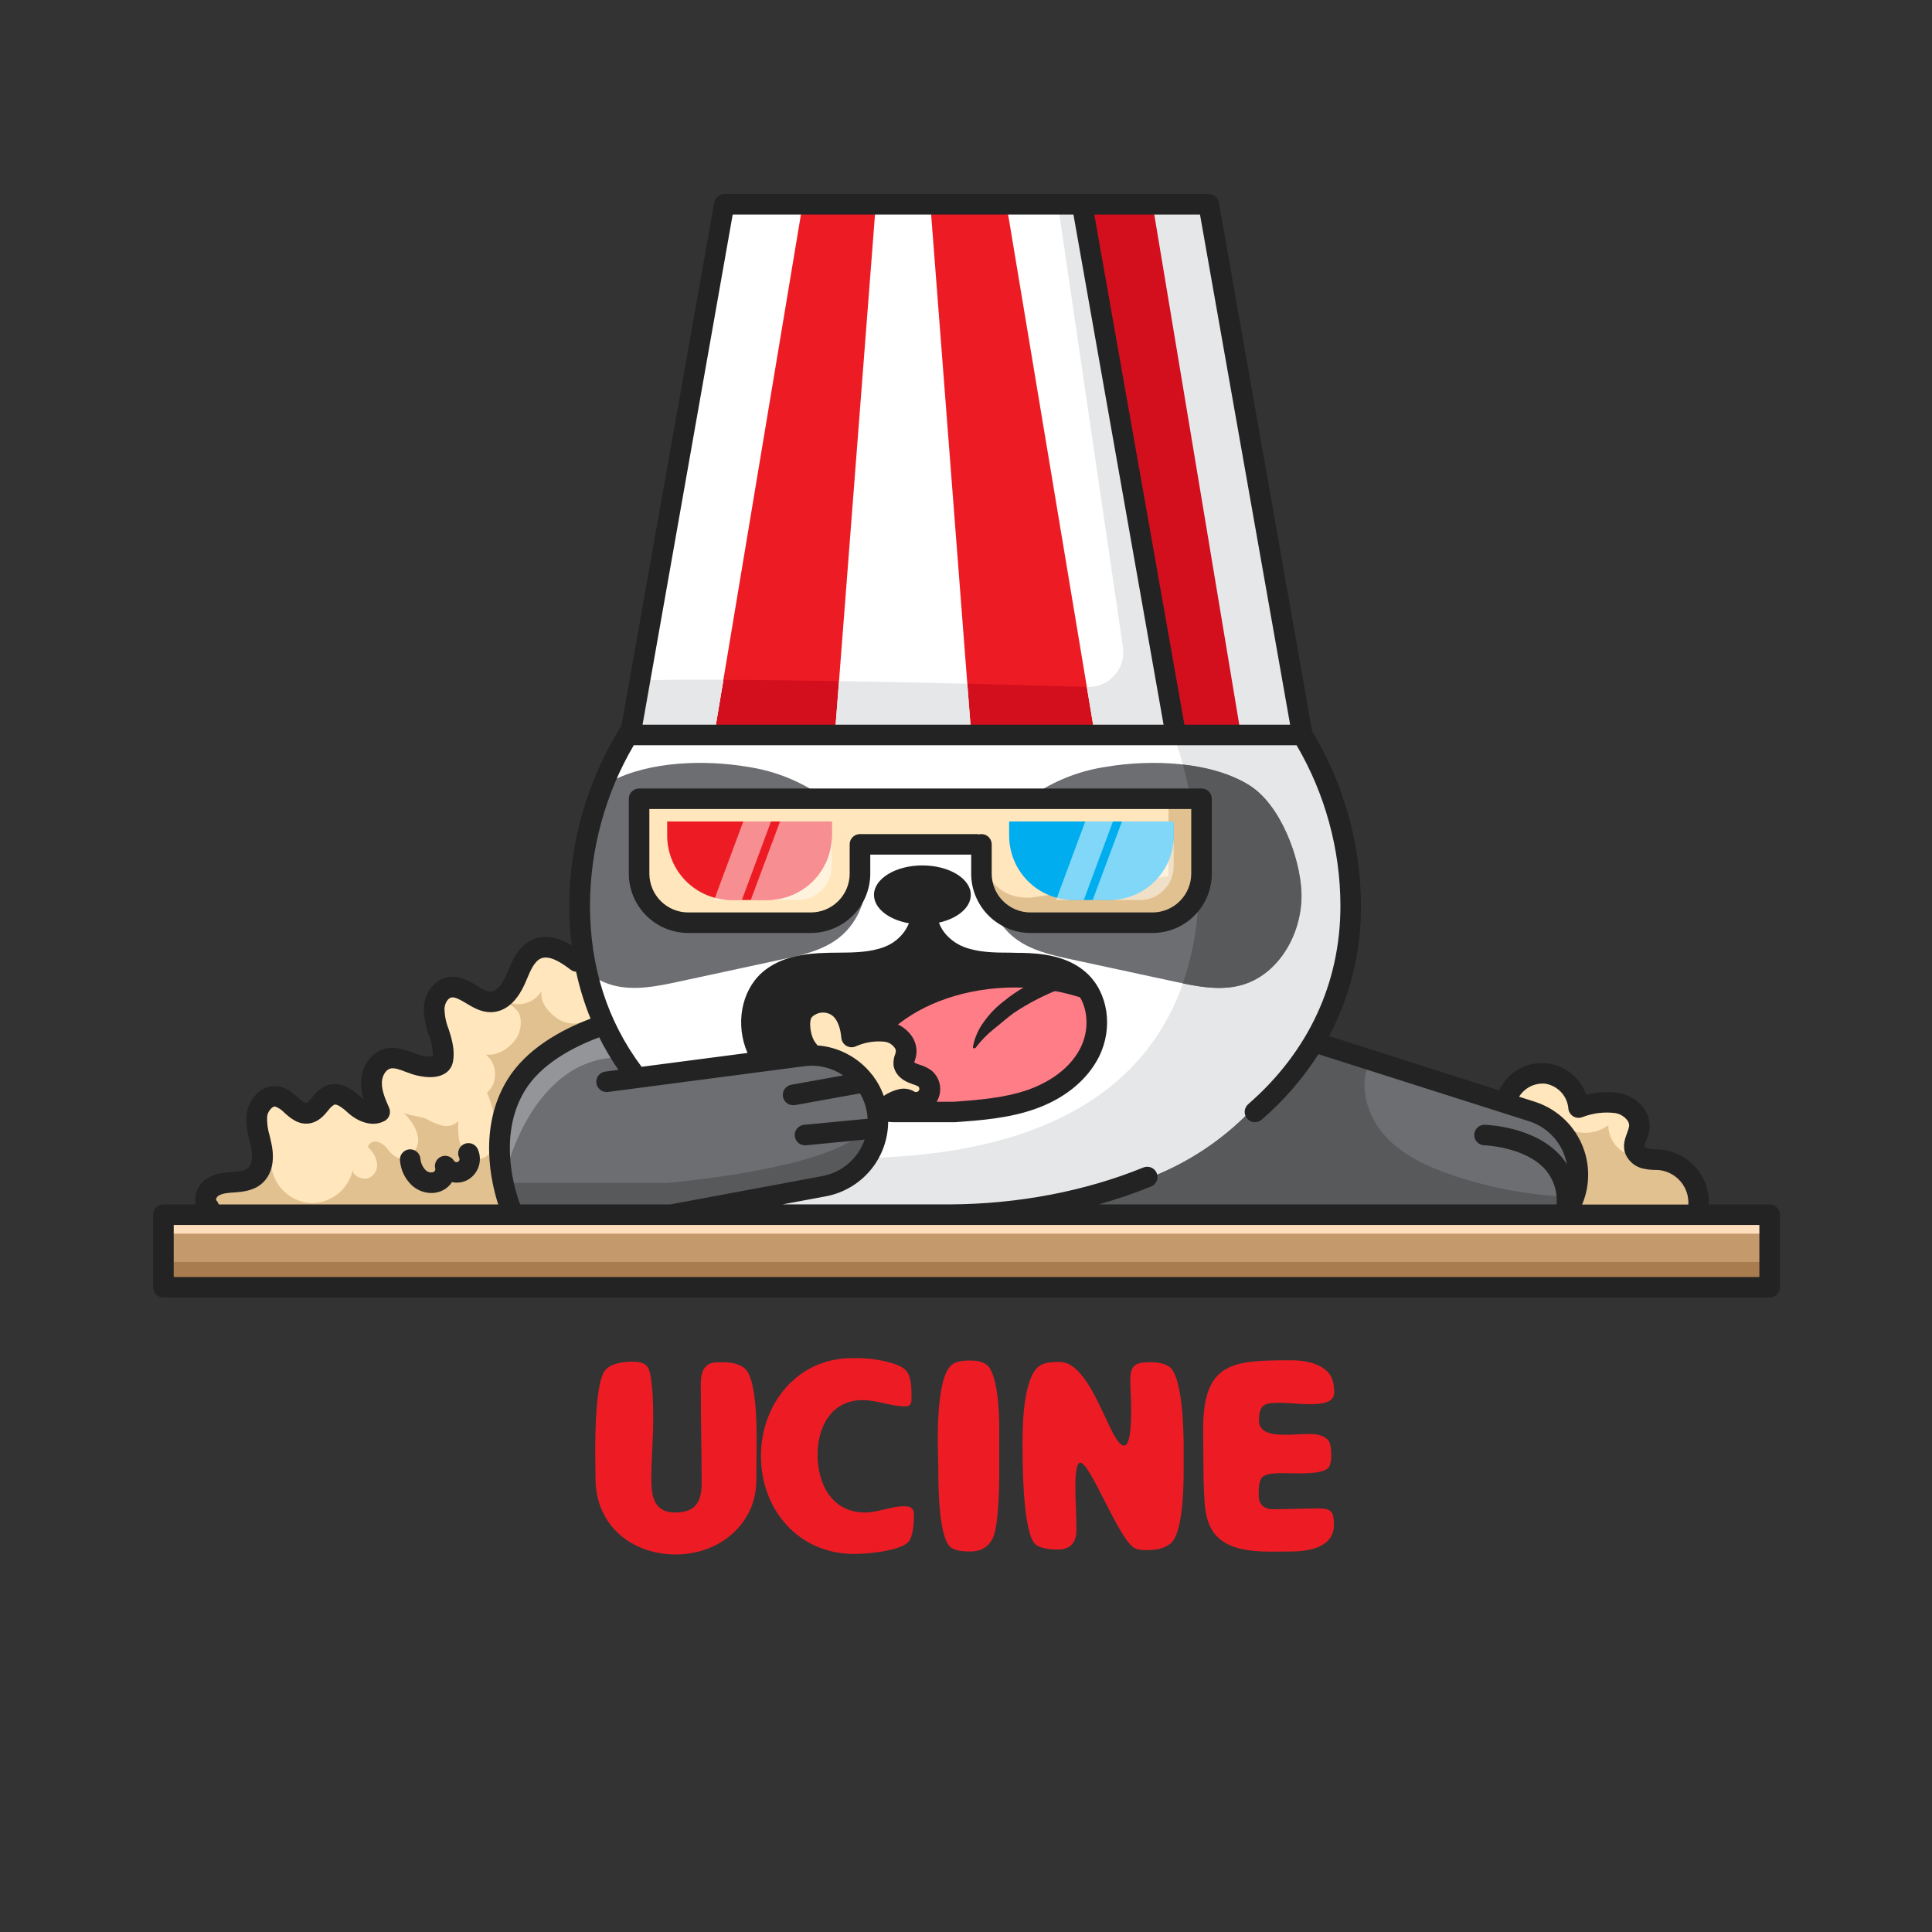 <svg xmlns="http://www.w3.org/2000/svg" xmlns:xlink="http://www.w3.org/1999/xlink" width="500" zoomAndPan="magnify" viewBox="0 0 375 375" height="500" preserveAspectRatio="xMidYMid meet" version="1.0"><rect x="0" y="0" width="375" height="375" fill="#333333" stroke="none"/><defs><g/><clipPath id="f510cb41c2"><path d="M 29.73 37.5 L 345.48 37.5 L 345.48 252 L 29.73 252 Z M 29.73 37.5 " clip-rule="nonzero"/></clipPath></defs><path fill="#6d6e71" d="M 117.488 208.801 L 121.457 208.277 C 119.645 205.773 118.066 203.133 116.723 200.348 C 111.316 202.277 104.582 205.691 101.172 211.293 C 95.027 221.449 100.277 234.172 100.328 234.301 C 100.363 234.375 100.391 234.457 100.406 234.539 L 130.184 234.539 L 159.824 229.027 C 160.578 228.91 161.312 228.719 162.027 228.453 C 162.742 228.191 163.426 227.859 164.074 227.461 C 164.727 227.062 165.332 226.605 165.891 226.09 C 166.449 225.574 166.953 225.008 167.402 224.391 C 167.852 223.773 168.234 223.121 168.555 222.43 C 168.871 221.738 169.121 221.023 169.301 220.281 C 169.477 219.539 169.582 218.789 169.613 218.027 C 169.641 217.27 169.598 216.512 169.477 215.758 C 169.359 215.008 169.168 214.273 168.902 213.559 C 168.641 212.844 168.309 212.164 167.91 211.512 C 167.512 210.863 167.055 210.258 166.539 209.699 C 166.02 209.141 165.453 208.637 164.836 208.188 C 164.219 207.742 163.566 207.359 162.875 207.039 C 162.18 206.719 161.465 206.473 160.723 206.293 C 159.984 206.117 159.23 206.012 158.469 205.98 C 157.707 205.953 156.949 205.996 156.199 206.113 L 117.836 211.137 C 117.523 211.156 117.242 211.066 117 210.863 C 116.758 210.664 116.617 210.41 116.574 210.098 C 116.535 209.785 116.605 209.5 116.789 209.246 C 116.973 208.988 117.219 208.828 117.527 208.77 Z M 117.488 208.801 " fill-opacity="1" fill-rule="nonzero"/><path fill="#ed1c24" d="M 208.449 41.531 L 140.969 41.531 L 123.191 142.168 L 226.223 142.168 Z M 208.449 41.531 " fill-opacity="1" fill-rule="nonzero"/><path fill="#d30f1e" d="M 125.441 132.016 L 123.766 141.48 L 226.797 141.48 L 209.023 40.875 L 205.512 40.875 L 219.129 133.582 C 219.129 133.582 157.184 131.547 125.441 132.016 Z M 125.441 132.016 " fill-opacity="1" fill-rule="nonzero"/><path fill="#ffffff" d="M 118.469 198.488 C 119.945 201.68 121.738 204.684 123.848 207.5 C 123.945 207.625 124.012 207.766 124.051 207.918 L 146.281 205.008 C 146.23 204.91 146.164 204.82 146.121 204.727 C 143.484 199.414 144.445 192.961 148.398 189.391 C 151.82 186.301 156.648 185.797 160.469 185.707 L 162.531 185.707 C 165.895 185.676 169.07 185.648 171.977 184.523 C 175.199 183.281 178.094 180.016 177.402 176.68 C 177.355 176.434 177.387 176.195 177.488 175.969 C 177.594 175.738 177.754 175.559 177.969 175.434 C 178.188 175.305 178.418 175.25 178.672 175.27 C 178.922 175.289 179.145 175.383 179.336 175.543 C 179.531 175.383 179.754 175.289 180.004 175.27 C 180.254 175.25 180.488 175.305 180.707 175.434 C 180.922 175.559 181.082 175.738 181.188 175.969 C 181.289 176.195 181.316 176.434 181.27 176.68 C 180.582 180.012 183.488 183.281 186.695 184.523 C 189.602 185.648 192.777 185.676 196.145 185.707 L 198.203 185.707 C 202.027 185.797 206.852 186.301 210.273 189.391 C 214.23 192.961 215.191 199.414 212.555 204.719 C 210.383 209.102 206.066 212.598 200.41 214.555 C 195.473 216.262 190.266 216.648 185.234 217.02 L 173.43 217.02 L 171.695 216.887 C 171.656 216.922 171.617 216.953 171.574 216.98 C 171.613 217.816 171.582 218.648 171.473 219.48 C 171.363 220.309 171.184 221.121 170.93 221.922 C 170.676 222.719 170.352 223.484 169.961 224.227 C 169.57 224.965 169.117 225.664 168.602 226.32 C 168.082 226.98 167.512 227.586 166.887 228.145 C 166.262 228.699 165.59 229.195 164.879 229.633 C 164.164 230.07 163.414 230.438 162.637 230.742 C 161.855 231.043 161.055 231.277 160.23 231.434 L 143.238 234.598 L 184.449 234.598 C 197.852 234.488 210.914 232.02 222.223 227.379 C 222.367 227.324 222.516 227.301 222.672 227.305 C 222.828 227.309 222.977 227.344 223.121 227.406 C 223.262 227.469 223.387 227.555 223.496 227.668 C 223.605 227.777 223.688 227.906 223.746 228.047 C 223.805 228.191 223.836 228.34 223.836 228.496 C 223.836 228.652 223.809 228.801 223.75 228.945 C 223.691 229.09 223.609 229.219 223.504 229.328 C 223.395 229.441 223.273 229.531 223.129 229.594 C 217.793 231.754 212.309 233.422 206.672 234.598 L 303.047 234.598 C 303.305 234.223 303.539 233.836 303.75 233.434 C 303.961 233.031 304.148 232.617 304.312 232.195 C 304.477 231.773 304.613 231.34 304.727 230.902 C 304.84 230.461 304.926 230.02 304.988 229.57 C 305.051 229.117 305.082 228.668 305.094 228.215 C 305.102 227.762 305.082 227.309 305.039 226.855 C 304.992 226.406 304.922 225.957 304.828 225.516 C 304.73 225.07 304.609 224.633 304.461 224.207 C 304.312 223.777 304.141 223.359 303.945 222.949 C 303.746 222.539 303.527 222.145 303.285 221.762 C 303.043 221.375 302.777 221.008 302.492 220.656 C 302.207 220.305 301.902 219.969 301.574 219.652 C 301.25 219.336 300.91 219.039 300.551 218.762 C 300.191 218.484 299.816 218.23 299.426 217.996 C 299.035 217.762 298.637 217.551 298.223 217.363 C 297.809 217.18 297.383 217.016 296.949 216.879 L 256.031 203.855 C 255.875 203.809 255.734 203.73 255.613 203.617 C 252.531 208.57 248.785 212.957 244.367 216.777 C 244.145 216.973 243.883 217.07 243.582 217.074 C 243.332 217.07 243.105 217 242.902 216.859 C 242.695 216.715 242.551 216.527 242.465 216.293 C 242.375 216.062 242.363 215.824 242.422 215.582 C 242.484 215.34 242.609 215.137 242.797 214.973 C 254.688 204.602 260.969 191.078 260.969 175.852 C 260.957 170.223 260.199 164.695 258.699 159.27 C 257.195 153.848 255.004 148.715 252.121 143.883 L 122.523 143.883 C 119.641 148.715 117.449 153.844 115.945 159.266 C 114.445 164.688 113.688 170.211 113.676 175.84 C 113.594 183.66 115.152 191.141 118.348 198.281 C 118.395 198.344 118.434 198.414 118.469 198.488 Z M 122.852 155.039 C 122.852 154.879 122.879 154.727 122.941 154.582 C 123 154.438 123.086 154.309 123.199 154.195 C 123.312 154.082 123.441 153.996 123.586 153.938 C 123.73 153.875 123.883 153.848 124.043 153.848 L 233.207 153.848 C 233.367 153.848 233.52 153.875 233.668 153.934 C 233.812 153.996 233.941 154.082 234.055 154.191 C 234.168 154.305 234.254 154.434 234.316 154.582 C 234.375 154.727 234.406 154.879 234.406 155.039 L 234.406 169.586 C 234.406 170.289 234.336 170.984 234.199 171.676 C 234.062 172.363 233.855 173.035 233.586 173.684 C 233.316 174.332 232.988 174.949 232.598 175.535 C 232.207 176.117 231.762 176.66 231.266 177.156 C 230.766 177.652 230.227 178.098 229.641 178.488 C 229.059 178.879 228.441 179.211 227.789 179.48 C 227.141 179.75 226.469 179.953 225.781 180.09 C 225.09 180.23 224.395 180.297 223.691 180.301 L 200.016 180.301 C 199.312 180.297 198.617 180.23 197.926 180.09 C 197.234 179.953 196.566 179.75 195.918 179.48 C 195.266 179.211 194.648 178.879 194.066 178.488 C 193.48 178.098 192.938 177.652 192.441 177.156 C 191.945 176.66 191.5 176.117 191.109 175.535 C 190.719 174.949 190.387 174.332 190.117 173.684 C 189.848 173.035 189.645 172.363 189.508 171.676 C 189.371 170.984 189.301 170.289 189.301 169.586 L 189.301 165.082 L 168.113 165.082 L 168.113 169.586 C 168.113 170.293 168.043 170.988 167.906 171.68 C 167.766 172.371 167.562 173.039 167.293 173.691 C 167.023 174.344 166.691 174.961 166.301 175.547 C 165.91 176.133 165.465 176.672 164.965 177.172 C 164.469 177.668 163.926 178.113 163.34 178.508 C 162.754 178.898 162.137 179.227 161.484 179.5 C 160.832 179.77 160.164 179.973 159.473 180.109 C 158.781 180.25 158.082 180.316 157.375 180.32 L 133.586 180.32 C 132.883 180.316 132.184 180.25 131.492 180.109 C 130.801 179.973 130.129 179.77 129.477 179.5 C 128.828 179.227 128.207 178.898 127.621 178.508 C 127.035 178.113 126.496 177.668 125.996 177.172 C 125.496 176.672 125.055 176.133 124.66 175.547 C 124.27 174.961 123.938 174.344 123.668 173.691 C 123.398 173.039 123.195 172.371 123.059 171.68 C 122.918 170.988 122.852 170.293 122.852 169.586 Z M 122.852 155.039 " fill-opacity="1" fill-rule="nonzero"/><path fill="#e6e7e8" d="M 233.207 153.848 C 233.367 153.848 233.52 153.875 233.668 153.934 C 233.812 153.996 233.941 154.082 234.055 154.191 C 234.168 154.305 234.254 154.434 234.316 154.582 C 234.375 154.727 234.406 154.879 234.406 155.039 L 234.406 169.586 C 234.41 171.766 233.797 173.758 232.578 175.562 C 231.199 197.516 218.883 223.066 169.664 224.727 C 169.164 225.59 168.578 226.391 167.906 227.129 C 167.234 227.867 166.488 228.523 165.676 229.102 C 164.863 229.68 163.996 230.168 163.078 230.562 C 162.16 230.953 161.211 231.246 160.23 231.434 L 143.238 234.598 L 184.449 234.598 C 197.852 234.488 210.914 232.02 222.223 227.379 C 222.367 227.324 222.516 227.301 222.672 227.305 C 222.828 227.309 222.977 227.344 223.121 227.406 C 223.262 227.469 223.387 227.555 223.496 227.668 C 223.605 227.777 223.688 227.906 223.746 228.047 C 223.805 228.191 223.836 228.34 223.836 228.496 C 223.836 228.652 223.809 228.801 223.75 228.945 C 223.691 229.09 223.609 229.219 223.504 229.328 C 223.395 229.441 223.273 229.531 223.129 229.594 C 217.793 231.754 212.309 233.422 206.672 234.598 L 243.543 234.598 L 254.5 226.754 C 254.5 226.754 259.082 215.812 263.203 206.152 L 256.02 203.867 C 255.863 203.82 255.723 203.742 255.602 203.629 C 252.52 208.586 248.77 212.973 244.355 216.789 C 244.129 216.984 243.867 217.082 243.57 217.086 C 243.32 217.086 243.094 217.012 242.887 216.871 C 242.684 216.73 242.539 216.539 242.449 216.309 C 242.363 216.074 242.352 215.836 242.41 215.594 C 242.473 215.352 242.598 215.152 242.785 214.988 C 254.672 204.613 260.957 191.09 260.957 175.863 C 260.945 170.234 260.191 164.707 258.691 159.277 C 257.195 153.852 255.004 148.719 252.121 143.883 L 228.203 143.883 C 229.32 147.148 230.211 150.473 230.883 153.859 Z M 233.207 153.848 " fill-opacity="1" fill-rule="nonzero"/><path fill="#ffe6bc" d="M 133.586 177.906 L 157.375 177.906 C 157.922 177.902 158.465 177.844 159 177.734 C 159.535 177.625 160.055 177.465 160.559 177.254 C 161.062 177.043 161.539 176.785 161.992 176.48 C 162.445 176.176 162.867 175.832 163.25 175.445 C 163.637 175.059 163.98 174.637 164.285 174.184 C 164.59 173.73 164.844 173.25 165.055 172.746 C 165.266 172.242 165.422 171.723 165.531 171.188 C 165.637 170.652 165.695 170.113 165.695 169.566 L 165.695 163.883 C 165.695 163.699 165.734 163.527 165.812 163.363 C 165.891 163.199 166 163.062 166.145 162.949 C 166.289 162.836 166.449 162.758 166.625 162.719 C 166.805 162.68 166.98 162.684 167.16 162.723 C 167.246 162.703 167.336 162.691 167.43 162.691 L 189.539 162.691 C 189.703 162.691 189.863 162.723 190.016 162.789 C 190.164 162.723 190.32 162.691 190.484 162.691 C 190.645 162.691 190.797 162.723 190.945 162.781 C 191.09 162.84 191.219 162.926 191.332 163.039 C 191.445 163.152 191.531 163.281 191.594 163.426 C 191.652 163.57 191.684 163.727 191.684 163.883 L 191.684 169.586 C 191.684 170.133 191.738 170.672 191.848 171.207 C 191.953 171.746 192.113 172.266 192.32 172.77 C 192.531 173.273 192.789 173.75 193.09 174.207 C 193.395 174.66 193.738 175.078 194.125 175.465 C 194.512 175.852 194.934 176.195 195.387 176.5 C 195.84 176.801 196.32 177.059 196.824 177.27 C 197.328 177.477 197.852 177.637 198.387 177.742 C 198.922 177.852 199.465 177.902 200.008 177.906 L 223.691 177.906 C 224.238 177.902 224.777 177.852 225.316 177.742 C 225.852 177.637 226.371 177.48 226.875 177.27 C 227.383 177.062 227.863 176.805 228.316 176.5 C 228.77 176.199 229.191 175.852 229.578 175.469 C 229.965 175.082 230.309 174.66 230.613 174.207 C 230.918 173.754 231.176 173.273 231.383 172.77 C 231.594 172.266 231.754 171.746 231.859 171.211 C 231.969 170.676 232.023 170.133 232.023 169.586 L 232.023 156.234 L 125.242 156.234 L 125.242 169.566 C 125.242 170.113 125.297 170.656 125.406 171.191 C 125.516 171.727 125.676 172.25 125.887 172.754 C 126.094 173.258 126.352 173.738 126.656 174.191 C 126.961 174.645 127.309 175.066 127.695 175.453 C 128.082 175.84 128.504 176.188 128.957 176.488 C 129.41 176.793 129.891 177.051 130.398 177.262 C 130.902 177.473 131.422 177.633 131.961 177.738 C 132.496 177.848 133.039 177.902 133.586 177.906 Z M 133.586 177.906 " fill-opacity="1" fill-rule="nonzero"/><path fill="#ffe6bc" d="M 306.734 223.438 C 307.367 225.273 307.609 227.16 307.453 229.098 C 307.301 231.035 306.762 232.859 305.844 234.57 L 328.539 234.57 C 328.477 234.402 328.461 234.227 328.488 234.051 C 328.527 233.602 328.527 233.152 328.48 232.703 C 328.438 232.258 328.352 231.816 328.227 231.383 C 328.098 230.953 327.934 230.535 327.727 230.137 C 327.52 229.734 327.281 229.355 327.004 229 C 326.727 228.645 326.418 228.32 326.078 228.023 C 325.742 227.723 325.379 227.461 324.992 227.23 C 324.602 227.004 324.195 226.812 323.773 226.66 C 323.348 226.508 322.914 226.395 322.469 226.324 C 322.102 226.277 321.734 226.266 321.367 226.254 C 320.695 226.246 320.035 226.18 319.375 226.055 C 318.664 225.945 318.023 225.668 317.457 225.223 C 316.891 224.777 316.473 224.223 316.199 223.555 C 315.754 222.27 316.199 221.059 316.578 220.078 C 316.766 219.645 316.902 219.195 316.992 218.734 C 317.223 217.059 315.426 215.516 313.66 215.242 C 311.309 214.953 309.027 215.238 306.816 216.094 C 306.641 216.164 306.453 216.188 306.266 216.168 C 306.074 216.152 305.898 216.09 305.738 215.988 C 305.578 215.887 305.449 215.754 305.352 215.59 C 305.254 215.426 305.199 215.246 305.188 215.059 C 305.145 214.383 304.988 213.73 304.727 213.109 C 304.461 212.484 304.098 211.922 303.641 211.422 C 303.184 210.926 302.652 210.516 302.055 210.195 C 301.457 209.879 300.824 209.668 300.152 209.566 C 299.484 209.465 298.816 209.477 298.148 209.605 C 297.484 209.73 296.855 209.965 296.27 210.309 C 295.688 210.648 295.172 211.078 294.734 211.594 C 294.297 212.109 293.957 212.688 293.715 213.32 L 297.66 214.574 C 298.711 214.902 299.711 215.352 300.66 215.914 C 301.605 216.48 302.473 217.148 303.262 217.918 C 304.051 218.688 304.738 219.539 305.324 220.473 C 305.91 221.406 306.379 222.395 306.734 223.438 Z M 306.734 223.438 " fill-opacity="1" fill-rule="nonzero"/><path fill="#d30f1e" d="M 251.367 141.48 L 233.59 40.844 L 211.453 40.844 L 229.23 141.48 Z M 251.367 141.48 " fill-opacity="1" fill-rule="nonzero"/><path fill="#ffe6bc" d="M 41.754 234.57 L 97.848 234.57 C 96.758 231.633 93.105 220.016 99.137 210.105 C 102.863 203.953 109.977 200.277 115.73 198.195 C 114.293 194.82 113.219 191.336 112.508 187.734 C 112.074 187.934 111.668 187.887 111.289 187.602 C 109.215 186.004 106.824 184.484 104.812 185.289 C 103.172 185.934 102.328 187.98 101.5 189.945 L 101.387 190.227 C 99.922 193.723 97.953 195.559 95.523 195.68 C 93.758 195.77 92.25 194.855 90.914 194.051 C 89.582 193.246 88.535 192.621 87.488 192.859 C 86.332 193.117 85.617 194.516 85.555 195.691 C 85.449 197.09 85.914 198.504 86.398 200.012 L 86.492 200.32 C 87.047 202.039 87.602 204.035 87.195 206.031 C 87.039 206.809 86.609 207.383 85.906 207.758 C 83.918 208.91 80.57 207.848 80.199 207.727 C 79.824 207.602 79.484 207.469 79.121 207.332 C 77.832 206.855 76.621 206.406 75.57 206.688 C 74.172 207.066 73.398 208.773 73.375 210.176 C 73.344 211.941 74.141 213.762 74.844 215.379 C 74.906 215.52 74.938 215.664 74.945 215.812 C 74.949 215.965 74.93 216.113 74.879 216.254 C 74.828 216.398 74.754 216.527 74.652 216.641 C 74.555 216.758 74.438 216.848 74.301 216.918 C 72.156 218.023 69.688 216.867 68.09 215.41 C 66.891 214.324 65.641 213.359 64.637 213.699 C 64.008 214.031 63.492 214.492 63.098 215.082 C 62.336 216.004 61.465 217.016 60.027 217.285 C 58.199 217.586 56.852 216.391 55.777 215.426 C 55.035 214.781 54.34 214.137 53.637 214.027 C 53.168 213.961 52.75 214.082 52.387 214.387 C 51.645 215 51.215 215.785 51.098 216.738 C 51.047 218.066 51.215 219.363 51.605 220.633 C 51.742 221.219 51.883 221.797 51.992 222.379 C 52.316 224.098 52.523 227.262 50.297 229.164 C 48.918 230.348 47.137 230.566 45.434 230.684 C 44.113 230.773 42.746 230.867 41.844 231.543 C 41.414 231.887 41.184 232.336 41.156 232.883 C 41.121 233.125 41.195 233.328 41.375 233.496 C 41.695 233.785 41.824 234.145 41.754 234.57 Z M 41.754 234.57 " fill-opacity="1" fill-rule="nonzero"/><path fill="#c49a6c" d="M 184.453 236.965 L 32.953 236.965 L 32.953 248.668 L 342.324 248.668 L 342.324 236.965 Z M 184.453 236.965 " fill-opacity="1" fill-rule="nonzero"/><path fill="#ffe6bc" d="M 175 214.555 L 174.684 214.652 L 175.973 214.652 C 175.914 214.613 175.852 214.594 175.793 214.555 C 175.527 214.457 175.266 214.457 175 214.555 Z M 175 214.555 " fill-opacity="1" fill-rule="nonzero"/><path fill="#232323" d="M 179.871 214.652 L 185.188 214.652 C 190.055 214.293 195.078 213.91 199.715 212.316 C 204.77 210.562 208.605 207.5 210.5 203.684 C 212.633 199.383 211.879 194.023 208.754 191.18 C 205.918 188.605 201.664 188.199 198.23 188.121 C 197.586 188.121 196.883 188.121 196.207 188.09 C 192.773 188.09 189.23 188.031 185.898 186.742 C 184.434 186.188 183.141 185.367 182.008 184.285 C 180.879 183.207 180.004 181.945 179.383 180.512 C 178.762 181.949 177.887 183.207 176.754 184.289 C 175.621 185.367 174.324 186.188 172.859 186.742 C 169.551 188.031 166 188.031 162.551 188.09 C 161.906 188.09 161.199 188.09 160.527 188.121 C 157.117 188.199 152.84 188.617 150.004 191.188 C 146.879 194.004 146.137 199.383 148.258 203.684 C 148.434 204.023 148.633 204.359 148.832 204.691 L 155.387 203.836 C 153.953 201.473 153.285 197.328 155.238 195.234 C 155.496 194.969 155.773 194.73 156.074 194.516 C 156.375 194.297 156.691 194.109 157.023 193.953 C 157.355 193.793 157.703 193.664 158.059 193.566 C 158.414 193.469 158.777 193.402 159.145 193.371 C 159.512 193.336 159.879 193.336 160.25 193.367 C 160.617 193.398 160.98 193.465 161.336 193.562 C 161.691 193.656 162.039 193.785 162.371 193.941 C 162.707 194.102 163.023 194.285 163.324 194.5 C 164.793 195.598 165.766 197.316 166.219 199.652 C 168.137 199.035 170.102 198.832 172.105 199.055 C 172.926 199.16 173.691 199.426 174.402 199.848 C 175.109 200.266 175.711 200.809 176.199 201.473 C 176.566 201.965 176.82 202.508 176.957 203.105 C 177.094 203.703 177.102 204.305 176.984 204.906 C 176.926 205.156 176.852 205.406 176.766 205.652 C 176.672 205.891 176.613 206.141 176.598 206.398 C 176.598 206.664 177.051 207.004 177.609 207.23 C 177.816 207.312 178.027 207.383 178.254 207.453 C 179.02 207.668 179.723 208.016 180.355 208.496 C 180.723 208.816 181.02 209.191 181.242 209.621 C 181.469 210.051 181.613 210.504 181.668 210.988 C 181.723 211.469 181.691 211.945 181.57 212.414 C 181.445 212.887 181.246 213.316 180.961 213.711 C 180.66 214.098 180.301 214.414 179.871 214.652 Z M 179.871 214.652 " fill-opacity="1" fill-rule="nonzero"/><path fill="#ffe6bc" d="M 179.039 212.25 C 179.242 211.945 179.324 211.609 179.281 211.242 C 179.238 210.879 179.082 210.57 178.816 210.32 C 178.406 210.027 177.961 209.812 177.477 209.676 C 177.223 209.59 176.98 209.508 176.734 209.41 C 175.277 208.832 174.363 207.816 174.227 206.625 C 174.188 206.02 174.277 205.438 174.496 204.871 C 174.559 204.707 174.609 204.543 174.645 204.371 C 174.746 203.801 174.617 203.285 174.258 202.824 C 173.648 202.008 172.836 201.527 171.824 201.383 C 169.711 201.164 167.688 201.488 165.746 202.355 C 165.57 202.438 165.387 202.473 165.191 202.465 C 164.996 202.453 164.816 202.402 164.645 202.305 C 164.477 202.207 164.34 202.078 164.234 201.914 C 164.133 201.75 164.07 201.57 164.051 201.379 C 163.902 199.73 163.406 197.516 161.898 196.406 C 161.531 196.152 161.125 195.969 160.691 195.855 C 160.258 195.746 159.816 195.707 159.367 195.75 C 158.922 195.789 158.492 195.902 158.086 196.094 C 157.68 196.281 157.316 196.535 156.996 196.852 C 155.887 198.043 156.527 201.629 157.777 203.07 C 157.938 203.254 158.031 203.469 158.055 203.715 C 158.797 203.738 159.531 203.824 160.262 203.969 C 160.992 204.109 161.703 204.309 162.402 204.566 C 163.102 204.82 163.773 205.129 164.422 205.492 C 165.07 205.855 165.688 206.266 166.27 206.727 C 166.852 207.188 167.398 207.691 167.898 208.238 C 168.402 208.785 168.859 209.367 169.273 209.984 C 169.684 210.605 170.043 211.25 170.352 211.926 C 170.656 212.602 170.91 213.297 171.109 214.016 C 172.086 213.152 173.203 212.555 174.465 212.227 C 175.402 211.945 176.285 212.062 177.113 212.574 C 177.434 212.762 177.773 212.824 178.137 212.762 C 178.5 212.703 178.801 212.531 179.039 212.25 Z M 179.039 212.25 " fill-opacity="1" fill-rule="nonzero"/><path fill="#ff7d87" d="M 173.602 199.426 C 174.652 199.855 175.512 200.531 176.18 201.449 C 176.547 201.938 176.801 202.484 176.938 203.082 C 177.074 203.68 177.082 204.277 176.965 204.879 C 176.906 205.133 176.832 205.379 176.746 205.625 C 176.652 205.867 176.598 206.113 176.578 206.371 C 176.578 206.637 177.031 206.977 177.59 207.203 C 177.797 207.285 178.012 207.359 178.234 207.43 C 179 207.645 179.703 207.992 180.336 208.473 C 180.703 208.789 181 209.164 181.227 209.594 C 181.449 210.023 181.594 210.48 181.648 210.961 C 181.703 211.445 181.672 211.922 181.551 212.391 C 181.426 212.859 181.227 213.293 180.941 213.688 C 180.641 214.086 180.27 214.406 179.832 214.652 L 185.148 214.652 C 190.016 214.293 195.043 213.91 199.676 212.316 C 204.734 210.562 208.566 207.5 210.461 203.684 C 211.223 202.152 211.621 200.535 211.664 198.832 C 211.703 197.125 211.383 195.492 210.699 193.93 C 206.277 192.402 201.727 191.648 197.047 191.668 C 187.605 191.668 179.125 194.695 173.602 199.426 Z M 173.602 199.426 " fill-opacity="1" fill-rule="nonzero"/><path fill="#ffffff" d="M 155.59 40.844 L 138.816 141.48 L 123.766 141.48 L 141.543 40.844 Z M 155.59 40.844 " fill-opacity="1" fill-rule="nonzero"/><path fill="#ffffff" d="M 195.543 40.844 L 212.312 141.48 L 227.363 141.48 L 209.586 40.844 Z M 195.543 40.844 " fill-opacity="1" fill-rule="nonzero"/><path fill="#e6e7e8" d="M 223.91 40.844 L 240.676 141.48 L 250.949 141.48 L 233.168 40.844 Z M 223.91 40.844 " fill-opacity="1" fill-rule="nonzero"/><path fill="#ffffff" d="M 169.898 40.844 L 162.137 141.48 L 188.43 141.48 L 180.672 40.844 Z M 169.898 40.844 " fill-opacity="1" fill-rule="nonzero"/><path fill="#6d6e71" d="M 214.766 148.824 C 209.918 149.547 205.426 151.219 201.293 153.848 L 233.207 153.848 C 233.367 153.848 233.52 153.875 233.668 153.934 C 233.812 153.996 233.941 154.082 234.055 154.191 C 234.168 154.305 234.254 154.434 234.316 154.582 C 234.375 154.727 234.406 154.879 234.406 155.039 L 234.406 169.586 C 234.406 170.289 234.336 170.984 234.199 171.676 C 234.062 172.363 233.855 173.035 233.586 173.684 C 233.316 174.332 232.988 174.949 232.598 175.535 C 232.207 176.117 231.762 176.66 231.266 177.156 C 230.766 177.652 230.227 178.098 229.641 178.488 C 229.059 178.879 228.441 179.211 227.789 179.48 C 227.141 179.75 226.469 179.953 225.781 180.09 C 225.09 180.23 224.395 180.297 223.691 180.301 L 200.016 180.301 C 198.852 180.301 197.719 180.117 196.617 179.746 C 195.512 179.375 194.5 178.84 193.57 178.137 C 194.43 179.656 195.543 180.957 196.918 182.039 C 200.027 184.465 204.004 185.367 207.871 186.195 L 227.957 190.527 C 232.156 191.43 236.547 192.34 240.703 191.258 C 248.293 189.281 252.914 180.871 252.566 173.043 C 252.27 166.344 248.488 156.164 242.461 152.41 C 234.941 147.703 223.238 147.402 214.766 148.824 Z M 214.766 148.824 " fill-opacity="1" fill-rule="nonzero"/><path fill="#58595b" d="M 230.902 153.848 L 233.207 153.848 C 233.367 153.848 233.52 153.875 233.668 153.934 C 233.812 153.996 233.941 154.082 234.055 154.191 C 234.168 154.305 234.254 154.434 234.316 154.582 C 234.375 154.727 234.406 154.879 234.406 155.039 L 234.406 169.586 C 234.406 169.922 234.406 170.23 234.355 170.57 C 234.355 170.668 234.355 170.766 234.324 170.863 C 234.324 171.102 234.258 171.332 234.215 171.562 C 234.215 171.66 234.18 171.758 234.16 171.848 C 234.098 172.156 234.02 172.465 233.922 172.766 C 233.828 173.059 233.723 173.34 233.609 173.625 L 233.492 173.887 C 233.402 174.094 233.297 174.301 233.195 174.5 C 233.148 174.582 233.113 174.668 233.059 174.758 C 232.91 175.02 232.758 175.285 232.59 175.535 C 232.297 180.785 231.301 185.898 229.598 190.875 C 233.305 191.645 237.113 192.211 240.746 191.27 C 248.34 189.293 252.957 180.887 252.609 173.059 C 252.312 166.355 248.531 156.176 242.508 152.426 C 238.887 150.172 234.316 148.934 229.617 148.406 C 230.012 149.906 230.465 151.742 230.902 153.848 Z M 230.902 153.848 " fill-opacity="1" fill-rule="nonzero"/><path fill="#6d6e71" d="M 151.867 186.195 C 155.734 185.367 159.734 184.465 162.82 182.039 C 166.902 178.859 168.762 173.32 168.086 168.191 L 168.086 169.566 C 168.086 170.273 168.016 170.969 167.879 171.66 C 167.742 172.352 167.539 173.023 167.266 173.672 C 166.996 174.324 166.668 174.941 166.273 175.527 C 165.883 176.113 165.438 176.652 164.941 177.152 C 164.441 177.648 163.898 178.094 163.312 178.488 C 162.727 178.879 162.109 179.211 161.457 179.48 C 160.809 179.75 160.137 179.953 159.445 180.09 C 158.754 180.23 158.055 180.297 157.352 180.301 L 133.586 180.301 C 132.883 180.297 132.184 180.23 131.492 180.09 C 130.801 179.953 130.129 179.75 129.477 179.48 C 128.828 179.211 128.207 178.879 127.621 178.488 C 127.035 178.094 126.496 177.648 125.996 177.152 C 125.496 176.652 125.055 176.113 124.66 175.527 C 124.27 174.941 123.938 174.324 123.668 173.672 C 123.398 173.023 123.195 172.352 123.059 171.66 C 122.918 170.969 122.852 170.273 122.852 169.566 L 122.852 155.039 C 122.852 154.879 122.879 154.727 122.941 154.582 C 123 154.438 123.086 154.309 123.199 154.195 C 123.312 154.082 123.441 153.996 123.586 153.938 C 123.73 153.875 123.883 153.848 124.043 153.848 L 158.484 153.848 C 154.352 151.219 149.863 149.547 145.016 148.824 C 137.035 147.484 126.184 147.68 118.629 151.645 C 115.355 159.375 113.715 167.434 113.699 175.824 C 113.684 180.512 114.242 185.129 115.375 189.68 C 116.516 190.387 117.734 190.91 119.027 191.258 C 123.191 192.34 127.582 191.43 131.781 190.527 Z M 151.867 186.195 " fill-opacity="1" fill-rule="nonzero"/><path fill="#6d6e71" d="M 296.949 216.852 L 256.031 203.828 C 255.875 203.781 255.734 203.703 255.613 203.59 C 252.531 208.547 248.785 212.934 244.367 216.75 C 244.145 216.945 243.883 217.043 243.582 217.047 C 243.219 217.047 242.918 216.91 242.68 216.633 C 242.52 216.449 242.422 216.234 242.398 215.992 C 237.066 221.375 230.887 225.484 223.859 228.32 C 223.887 228.582 223.832 228.824 223.699 229.051 C 223.562 229.277 223.375 229.441 223.129 229.543 C 220.629 230.559 218.051 231.473 215.398 232.285 C 214.406 232.93 213.418 233.535 212.406 234.113 C 212.176 234.25 211.938 234.398 211.703 234.543 L 303.047 234.543 C 303.305 234.172 303.539 233.781 303.75 233.383 C 303.961 232.98 304.148 232.566 304.312 232.145 C 304.477 231.723 304.613 231.289 304.727 230.852 C 304.84 230.41 304.926 229.965 304.988 229.516 C 305.051 229.066 305.082 228.617 305.094 228.164 C 305.102 227.707 305.082 227.258 305.039 226.805 C 304.992 226.352 304.922 225.906 304.828 225.461 C 304.73 225.02 304.609 224.582 304.461 224.152 C 304.312 223.727 304.141 223.305 303.945 222.898 C 303.746 222.488 303.527 222.094 303.285 221.707 C 303.043 221.324 302.777 220.957 302.492 220.605 C 302.207 220.254 301.902 219.918 301.574 219.602 C 301.25 219.285 300.91 218.988 300.551 218.711 C 300.191 218.434 299.816 218.176 299.426 217.945 C 299.035 217.711 298.637 217.5 298.223 217.312 C 297.809 217.125 297.383 216.965 296.949 216.828 Z M 296.949 216.852 " fill-opacity="1" fill-rule="nonzero"/><path fill="#e6e7e8" d="M 140.41 131.953 L 138.816 141.48 L 123.773 141.48 L 125.445 132.016 C 129.918 131.953 134.992 131.938 140.41 131.953 Z M 140.41 131.953 " fill-opacity="1" fill-rule="nonzero"/><path fill="#e6e7e8" d="M 227.363 141.48 L 212.312 141.48 L 210.949 133.324 L 211.105 133.324 C 211.598 133.336 212.086 133.297 212.57 133.207 C 213.055 133.113 213.523 132.969 213.977 132.773 C 214.426 132.578 214.852 132.336 215.254 132.047 C 215.652 131.758 216.016 131.43 216.34 131.062 C 216.668 130.691 216.953 130.293 217.191 129.863 C 217.43 129.434 217.621 128.98 217.758 128.508 C 217.898 128.039 217.988 127.555 218.02 127.066 C 218.055 126.574 218.035 126.086 217.961 125.598 L 205.512 40.875 L 209.59 40.875 Z M 227.363 141.48 " fill-opacity="1" fill-rule="nonzero"/><path fill="#e6e7e8" d="M 188.43 141.48 L 162.133 141.48 L 162.855 132.191 C 171.41 132.332 179.977 132.52 187.754 132.711 Z M 188.43 141.48 " fill-opacity="1" fill-rule="nonzero"/><path fill="#e6e7e8" d="M 140.41 131.953 L 138.816 141.48 L 123.773 141.48 L 125.434 132.016 C 129.918 131.953 134.992 131.938 140.41 131.953 Z M 140.41 131.953 " fill-opacity="1" fill-rule="nonzero"/><path fill="#58595b" d="M 304.238 232.285 C 296.641 231.949 289.238 230.57 282.035 228.145 C 277.02 226.453 272.012 224.152 268.559 220.156 C 265.434 216.543 263.898 211.266 265.48 206.844 L 256.008 203.828 C 255.848 203.781 255.711 203.703 255.586 203.59 C 252.508 208.547 248.758 212.934 244.344 216.75 C 244.117 216.945 243.855 217.043 243.559 217.047 C 243.195 217.047 242.895 216.91 242.656 216.633 C 242.492 216.449 242.398 216.234 242.371 215.992 C 237.043 221.375 230.863 225.484 223.832 228.32 C 223.859 228.582 223.809 228.824 223.672 229.051 C 223.539 229.277 223.348 229.441 223.105 229.543 C 220.605 230.559 218.027 231.473 215.371 232.285 C 214.379 232.93 213.395 233.535 212.383 234.113 C 212.148 234.25 211.91 234.398 211.68 234.543 L 303.047 234.543 C 303.527 233.836 303.926 233.082 304.238 232.285 Z M 304.238 232.285 " fill-opacity="1" fill-rule="nonzero"/><path fill="#e2c191" d="M 232.016 169.586 L 232.016 156.234 L 226.797 156.234 L 226.797 170.07 L 200.762 174.137 C 200.762 174.137 194.562 175.324 191.691 169.633 C 191.691 170.18 191.746 170.719 191.852 171.254 C 191.961 171.789 192.117 172.309 192.328 172.812 C 192.535 173.316 192.793 173.797 193.098 174.25 C 193.402 174.703 193.746 175.125 194.133 175.512 C 194.52 175.895 194.938 176.242 195.395 176.543 C 195.848 176.848 196.328 177.105 196.832 177.312 C 197.336 177.523 197.855 177.68 198.391 177.789 C 198.93 177.895 199.469 177.949 200.016 177.949 L 223.691 177.949 C 224.238 177.949 224.781 177.895 225.32 177.785 C 225.855 177.68 226.379 177.52 226.887 177.309 C 227.391 177.098 227.871 176.84 228.328 176.535 C 228.781 176.23 229.203 175.883 229.59 175.492 C 229.977 175.105 230.32 174.684 230.625 174.227 C 230.93 173.77 231.184 173.289 231.391 172.781 C 231.602 172.273 231.758 171.754 231.863 171.215 C 231.965 170.676 232.02 170.137 232.016 169.586 Z M 232.016 169.586 " fill-opacity="1" fill-rule="nonzero"/><path fill="#e2c191" d="M 115.664 198.062 C 115.207 197.965 114.746 197.906 114.281 197.895 C 113.812 198.164 113.316 198.367 112.793 198.496 C 112.27 198.629 111.738 198.688 111.199 198.668 C 110.66 198.652 110.133 198.559 109.621 198.395 C 109.105 198.227 108.625 197.996 108.176 197.695 C 106.406 196.473 104.73 194.477 105.117 192.363 C 103.828 194.555 100.742 195.668 98.562 194.359 C 99.258 195.273 100.586 195.988 100.895 197.082 C 101.137 197.988 101.152 198.895 100.938 199.809 C 100.727 200.719 100.312 201.527 99.699 202.234 C 98.473 203.605 96.828 204.699 94.98 204.719 L 94.285 204.719 C 96.59 206.379 96.715 210.293 94.516 212.098 C 95.434 214.125 95.961 216.254 96.102 218.477 C 96.559 215.465 97.57 212.652 99.137 210.035 C 102.863 203.883 109.977 200.207 115.73 198.125 C 115.711 198.102 115.688 198.082 115.664 198.062 Z M 115.664 198.062 " fill-opacity="1" fill-rule="nonzero"/><path fill="#e2c191" d="M 97.848 234.57 C 96.426 230.645 95.727 226.598 95.754 222.422 C 95.625 222.957 95.383 223.438 95.023 223.855 C 94.668 224.277 94.234 224.594 93.723 224.805 C 92.105 225.363 90.301 224.16 89.566 222.633 C 88.832 221.109 88.922 219.301 88.961 217.586 C 88.586 217.98 88.137 218.262 87.617 218.426 C 87.098 218.586 86.57 218.617 86.035 218.508 C 84.977 218.285 83.988 217.891 83.066 217.324 C 81.699 216.582 79.723 216.68 78.348 215.957 C 79.766 217.457 81.141 219.25 81.16 221.309 C 81.18 223.367 79.098 225.473 77.176 224.727 C 76.414 224.344 75.785 223.809 75.289 223.117 C 74.797 222.422 74.152 221.922 73.355 221.617 C 72.551 221.406 71.52 221.828 71.422 222.652 C 72.375 223.488 72.961 224.527 73.176 225.777 C 73.219 226.078 73.211 226.379 73.152 226.68 C 73.094 226.98 72.988 227.262 72.836 227.527 C 72.684 227.793 72.492 228.023 72.258 228.223 C 72.027 228.422 71.77 228.578 71.484 228.691 C 70.32 229.047 68.266 228.172 68.504 226.98 C 68.406 227.441 68.273 227.887 68.098 228.324 C 67.926 228.762 67.719 229.18 67.473 229.582 C 67.227 229.984 66.949 230.363 66.641 230.715 C 66.332 231.07 65.996 231.395 65.629 231.691 C 65.266 231.988 64.879 232.25 64.469 232.48 C 64.059 232.711 63.633 232.906 63.188 233.062 C 62.746 233.223 62.293 233.34 61.828 233.418 C 61.367 233.5 60.898 233.539 60.43 233.539 C 59.957 233.516 59.492 233.453 59.035 233.348 C 58.574 233.246 58.125 233.105 57.691 232.922 C 57.258 232.742 56.84 232.527 56.441 232.277 C 56.043 232.023 55.668 231.742 55.32 231.426 C 54.969 231.109 54.648 230.766 54.359 230.398 C 54.066 230.027 53.812 229.633 53.586 229.219 C 53.363 228.805 53.176 228.375 53.027 227.93 C 52.879 227.484 52.766 227.027 52.695 226.562 L 51.902 226.605 C 51.629 227.613 51.094 228.461 50.305 229.145 C 48.926 230.328 47.141 230.547 45.441 230.664 C 44.117 230.754 42.754 230.848 41.852 231.523 C 41.422 231.867 41.191 232.316 41.16 232.863 C 41.129 233.105 41.203 233.309 41.379 233.477 C 41.719 233.766 41.852 234.133 41.781 234.57 Z M 97.848 234.57 " fill-opacity="1" fill-rule="nonzero"/><path fill="#e2c191" d="M 300.961 215.855 C 301.215 216.336 301.52 216.781 301.875 217.195 C 302.227 217.613 302.621 217.984 303.051 218.316 C 303.484 218.645 303.949 218.926 304.441 219.156 C 304.934 219.391 305.445 219.566 305.977 219.688 C 306.508 219.809 307.043 219.875 307.59 219.883 C 308.133 219.887 308.672 219.836 309.207 219.73 C 309.742 219.621 310.258 219.457 310.754 219.238 C 311.254 219.02 311.723 218.75 312.164 218.43 C 312.172 218.891 312.227 219.344 312.336 219.789 C 312.441 220.238 312.598 220.668 312.801 221.078 C 313.004 221.492 313.25 221.875 313.539 222.23 C 313.828 222.59 314.156 222.91 314.516 223.191 C 314.879 223.477 315.266 223.719 315.684 223.914 C 316.098 224.113 316.531 224.262 316.98 224.359 C 317.43 224.461 317.883 224.512 318.344 224.512 C 318.801 224.508 319.258 224.457 319.703 224.355 C 322.332 223.754 324.75 225.727 326.727 227.539 C 327.723 228.469 328.5 229.551 329.059 230.793 C 329.617 232.031 329.914 233.332 329.949 234.691 C 321.645 236.188 313.348 236.125 305.062 234.508 C 306.352 231.285 307.492 227.637 306.219 224.43 C 305.566 223.004 304.707 221.719 303.641 220.566 C 302.492 219.25 302.082 217.184 300.961 215.855 Z M 300.961 215.855 " fill-opacity="1" fill-rule="nonzero"/><path fill="#58595b" d="M 159.785 229.059 C 160.508 228.922 161.207 228.719 161.887 228.449 C 162.57 228.18 163.219 227.848 163.836 227.457 C 164.457 227.062 165.031 226.617 165.566 226.113 C 166.098 225.613 166.582 225.066 167.012 224.473 C 167.441 223.879 167.809 223.25 168.121 222.59 C 168.43 221.926 168.676 221.238 168.855 220.531 C 169.039 219.82 169.148 219.102 169.191 218.367 C 169.238 217.637 169.211 216.91 169.117 216.184 C 169.762 226.266 129.5 229.602 129.5 229.602 L 98.926 229.602 C 99.262 231.219 99.727 232.797 100.316 234.34 C 100.352 234.414 100.375 234.496 100.395 234.578 L 130.172 234.578 Z M 159.785 229.059 " fill-opacity="1" fill-rule="nonzero"/><path fill="#939598" d="M 119.434 205.273 C 118.43 203.68 117.52 202.039 116.695 200.348 C 111.289 202.277 104.555 205.691 101.148 211.293 C 98.043 216.441 97.848 222.234 98.422 226.695 C 98.422 226.695 103.492 205.98 119.434 205.273 Z M 119.434 205.273 " fill-opacity="1" fill-rule="nonzero"/><path fill="#a97c50" d="M 32.918 244.953 L 342.289 244.953 L 342.289 248.668 L 32.918 248.668 Z M 32.918 244.953 " fill-opacity="1" fill-rule="nonzero"/><path fill="#ffdebd" d="M 342.289 236.965 L 32.953 236.965 L 32.953 239.445 L 342.324 239.445 Z M 342.289 236.965 " fill-opacity="1" fill-rule="nonzero"/><path fill="#232323" d="M 207.812 189.742 C 207.047 188.391 204.641 189.215 203.52 189.559 C 200.301 190.605 197.387 192.215 194.785 194.379 C 193.344 195.48 192.094 196.766 191.039 198.242 C 189.918 199.723 189.184 201.379 188.844 203.207 C 188.805 203.527 189.234 203.547 189.383 203.348 C 190.449 201.945 191.672 200.695 193.055 199.605 C 194.344 198.598 195.52 197.508 196.84 196.574 C 199.523 194.793 202.359 193.309 205.352 192.113 C 206.293 191.695 208.715 191.328 207.812 189.742 Z M 207.812 189.742 " fill-opacity="1" fill-rule="nonzero"/><path fill="#00aeef" d="M 195.871 159.449 L 227.828 159.449 L 227.828 162.215 C 227.828 163.035 227.746 163.848 227.586 164.652 C 227.426 165.457 227.188 166.238 226.871 166.996 C 226.559 167.754 226.172 168.473 225.715 169.152 C 225.258 169.836 224.738 170.465 224.16 171.047 C 223.578 171.625 222.945 172.141 222.262 172.598 C 221.578 173.051 220.859 173.434 220.098 173.75 C 219.34 174.062 218.559 174.297 217.754 174.457 C 216.949 174.613 216.133 174.695 215.312 174.691 L 208.367 174.691 C 207.547 174.691 206.734 174.613 205.93 174.453 C 205.125 174.293 204.344 174.055 203.586 173.742 C 202.828 173.43 202.109 173.043 201.426 172.59 C 200.742 172.133 200.113 171.617 199.531 171.035 C 198.953 170.457 198.434 169.824 197.977 169.145 C 197.523 168.465 197.137 167.742 196.824 166.988 C 196.508 166.23 196.273 165.449 196.113 164.645 C 195.953 163.84 195.871 163.027 195.871 162.211 L 195.871 159.441 Z M 195.871 159.449 " fill-opacity="1" fill-rule="nonzero"/><path fill="#ed1c24" d="M 129.5 159.449 L 161.457 159.449 L 161.457 162.215 C 161.457 163.035 161.375 163.848 161.215 164.652 C 161.055 165.457 160.816 166.238 160.5 166.996 C 160.188 167.754 159.801 168.473 159.344 169.152 C 158.887 169.836 158.367 170.465 157.785 171.047 C 157.207 171.625 156.574 172.141 155.891 172.598 C 155.207 173.051 154.488 173.434 153.727 173.75 C 152.969 174.062 152.188 174.297 151.383 174.457 C 150.574 174.613 149.762 174.695 148.941 174.691 L 141.996 174.691 C 141.176 174.691 140.363 174.613 139.559 174.453 C 138.754 174.293 137.973 174.055 137.215 173.742 C 136.457 173.43 135.734 173.043 135.055 172.59 C 134.371 172.133 133.738 171.617 133.16 171.035 C 132.578 170.457 132.062 169.824 131.605 169.145 C 131.148 168.465 130.766 167.742 130.453 166.984 C 130.137 166.23 129.902 165.449 129.742 164.645 C 129.582 163.84 129.5 163.027 129.5 162.211 L 129.5 159.441 Z M 129.5 159.449 " fill-opacity="1" fill-rule="nonzero"/><path fill="#232323" d="M 133.586 181.09 L 157.375 181.09 C 158.133 181.09 158.883 181.016 159.625 180.867 C 160.371 180.723 161.09 180.504 161.789 180.211 C 162.492 179.922 163.156 179.566 163.785 179.148 C 164.414 178.727 164.996 178.25 165.531 177.715 C 166.07 177.18 166.547 176.598 166.969 175.969 C 167.391 175.34 167.746 174.676 168.035 173.977 C 168.324 173.277 168.547 172.559 168.695 171.816 C 168.844 171.074 168.918 170.324 168.918 169.566 L 168.918 165.879 L 188.508 165.879 L 188.508 169.586 C 188.508 170.344 188.582 171.09 188.73 171.832 C 188.879 172.57 189.098 173.289 189.387 173.988 C 189.676 174.684 190.031 175.348 190.453 175.977 C 190.871 176.602 191.348 177.184 191.883 177.719 C 192.418 178.254 193 178.73 193.629 179.148 C 194.258 179.566 194.918 179.922 195.617 180.211 C 196.316 180.5 197.035 180.719 197.777 180.867 C 198.52 181.016 199.266 181.09 200.023 181.09 L 223.691 181.09 C 224.445 181.09 225.195 181.016 225.938 180.871 C 226.68 180.723 227.398 180.504 228.098 180.215 C 228.797 179.926 229.461 179.57 230.09 179.152 C 230.719 178.73 231.297 178.254 231.832 177.719 C 232.367 177.188 232.848 176.605 233.266 175.977 C 233.688 175.348 234.043 174.688 234.332 173.988 C 234.621 173.293 234.84 172.57 234.988 171.832 C 235.137 171.09 235.211 170.344 235.211 169.586 L 235.211 155.039 C 235.211 154.773 235.16 154.52 235.059 154.273 C 234.957 154.031 234.812 153.816 234.625 153.629 C 234.438 153.441 234.223 153.297 233.98 153.199 C 233.734 153.098 233.48 153.047 233.215 153.047 L 124.043 153.047 C 123.777 153.047 123.523 153.098 123.281 153.199 C 123.035 153.301 122.82 153.445 122.633 153.633 C 122.449 153.816 122.305 154.031 122.203 154.277 C 122.102 154.52 122.051 154.773 122.051 155.039 L 122.051 169.566 C 122.051 170.324 122.125 171.074 122.273 171.816 C 122.422 172.559 122.645 173.277 122.934 173.977 C 123.223 174.676 123.578 175.34 124 175.969 C 124.422 176.598 124.898 177.176 125.434 177.711 C 125.969 178.246 126.551 178.727 127.18 179.145 C 127.809 179.566 128.473 179.922 129.172 180.211 C 129.875 180.5 130.594 180.719 131.336 180.867 C 132.078 181.016 132.828 181.09 133.586 181.09 Z M 126.039 157.035 L 231.219 157.035 L 231.219 169.586 C 231.215 170.082 231.168 170.57 231.07 171.055 C 230.973 171.535 230.828 172.008 230.641 172.461 C 230.453 172.918 230.219 173.352 229.945 173.762 C 229.672 174.172 229.359 174.551 229.008 174.898 C 228.66 175.25 228.281 175.562 227.867 175.836 C 227.457 176.109 227.023 176.34 226.57 176.531 C 226.113 176.719 225.641 176.863 225.156 176.961 C 224.672 177.059 224.184 177.105 223.691 177.105 L 200.016 177.105 C 199.523 177.105 199.031 177.059 198.547 176.961 C 198.062 176.863 197.594 176.723 197.137 176.531 C 196.68 176.344 196.246 176.113 195.836 175.836 C 195.426 175.562 195.047 175.25 194.695 174.902 C 194.348 174.555 194.035 174.172 193.758 173.762 C 193.484 173.352 193.254 172.918 193.062 172.465 C 192.875 172.008 192.73 171.539 192.637 171.055 C 192.539 170.57 192.488 170.082 192.488 169.586 L 192.488 163.883 C 192.488 163.617 192.438 163.363 192.336 163.121 C 192.234 162.875 192.09 162.66 191.902 162.473 C 191.715 162.289 191.5 162.145 191.254 162.043 C 191.012 161.941 190.758 161.895 190.492 161.895 C 190.332 161.895 190.176 161.918 190.02 161.957 C 189.863 161.918 189.707 161.895 189.543 161.895 L 167.453 161.895 C 167.363 161.887 167.273 161.887 167.184 161.895 C 167.094 161.887 167.004 161.887 166.914 161.895 C 166.648 161.895 166.395 161.945 166.152 162.047 C 165.906 162.145 165.691 162.289 165.504 162.477 C 165.32 162.664 165.176 162.879 165.074 163.121 C 164.973 163.367 164.922 163.621 164.922 163.883 L 164.922 169.566 C 164.922 170.062 164.875 170.551 164.777 171.039 C 164.68 171.523 164.535 171.996 164.348 172.453 C 164.156 172.91 163.926 173.344 163.648 173.754 C 163.375 174.164 163.062 174.547 162.711 174.898 C 162.359 175.246 161.98 175.559 161.566 175.832 C 161.156 176.109 160.723 176.34 160.262 176.531 C 159.805 176.719 159.336 176.863 158.848 176.961 C 158.363 177.059 157.871 177.105 157.375 177.105 L 133.586 177.105 C 133.09 177.105 132.602 177.059 132.113 176.961 C 131.629 176.863 131.156 176.719 130.699 176.531 C 130.242 176.34 129.809 176.109 129.395 175.832 C 128.984 175.559 128.602 175.246 128.254 174.898 C 127.902 174.547 127.59 174.164 127.312 173.754 C 127.039 173.344 126.805 172.91 126.617 172.453 C 126.426 171.996 126.281 171.523 126.188 171.039 C 126.09 170.551 126.039 170.062 126.039 169.566 Z M 126.039 157.035 " fill-opacity="1" fill-rule="nonzero"/><g clip-path="url(#f510cb41c2)"><path fill="#232323" d="M 343.488 233.777 L 331.703 233.777 C 331.723 233.148 331.688 232.52 331.594 231.895 C 331.5 231.27 331.352 230.656 331.145 230.059 C 330.941 229.461 330.68 228.887 330.371 228.336 C 330.059 227.785 329.699 227.266 329.297 226.781 C 328.891 226.297 328.441 225.852 327.957 225.449 C 327.469 225.047 326.949 224.691 326.395 224.383 C 325.844 224.074 325.266 223.82 324.668 223.617 C 324.07 223.414 323.457 223.266 322.828 223.176 C 322.387 223.125 321.941 223.105 321.488 223.086 C 321 223.082 320.516 223.039 320.031 222.957 C 319.707 222.918 319.438 222.777 319.215 222.539 C 319.254 222.086 319.375 221.66 319.57 221.25 C 319.84 220.598 320.035 219.922 320.156 219.223 C 320.656 215.605 317.449 212.645 314.145 212.141 C 312.031 211.859 309.941 211.969 307.875 212.477 C 307.578 211.617 307.16 210.82 306.625 210.086 C 306.094 209.355 305.461 208.715 304.734 208.168 C 304.008 207.625 303.219 207.199 302.363 206.891 C 301.508 206.582 300.629 206.406 299.719 206.359 C 298.812 206.316 297.918 206.406 297.035 206.629 C 296.156 206.852 295.328 207.199 294.551 207.668 C 293.773 208.141 293.082 208.715 292.48 209.391 C 291.875 210.07 291.383 210.82 291.004 211.645 L 257.973 201.105 C 260.035 197.215 261.59 193.129 262.637 188.848 C 263.684 184.57 264.195 180.23 264.164 175.824 C 264.148 169.855 263.336 163.996 261.727 158.246 C 260.117 152.496 257.77 147.062 254.688 141.949 L 236.578 39.305 C 236.562 39.23 236.543 39.152 236.52 39.078 C 236.52 39.027 236.488 38.969 236.469 38.918 C 236.449 38.867 236.41 38.805 236.379 38.746 C 236.348 38.688 236.32 38.629 236.289 38.578 C 236.258 38.531 236.223 38.488 236.184 38.449 C 236.141 38.387 236.094 38.328 236.043 38.273 L 235.922 38.172 C 235.863 38.125 235.812 38.074 235.754 38.035 C 235.703 38 235.648 37.973 235.594 37.945 C 235.535 37.91 235.477 37.879 235.418 37.852 C 235.359 37.852 235.301 37.812 235.246 37.793 L 235.051 37.727 C 234.992 37.727 234.934 37.727 234.879 37.727 L 234.645 37.656 L 140.566 37.656 C 140.332 37.66 140.109 37.703 139.891 37.785 C 139.676 37.867 139.477 37.98 139.301 38.133 C 139.125 38.285 138.977 38.461 138.863 38.66 C 138.75 38.863 138.672 39.078 138.633 39.305 L 120.59 141.035 C 120.469 141.152 120.363 141.281 120.273 141.422 C 117.086 146.598 114.664 152.105 113.004 157.949 C 111.34 163.793 110.504 169.75 110.492 175.824 C 110.488 178.391 110.645 180.945 110.961 183.492 C 108.984 182.297 106.281 181.219 103.57 182.309 C 100.684 183.461 99.473 186.359 98.5 188.688 L 98.383 188.973 C 97.848 190.258 96.738 192.395 95.309 192.469 C 94.523 192.523 93.539 191.918 92.508 191.297 C 90.961 190.363 89.031 189.203 86.707 189.723 C 84.305 190.266 82.48 192.613 82.273 195.434 C 82.242 197.344 82.57 199.188 83.266 200.965 L 83.363 201.266 C 83.828 202.48 84.043 203.734 84.008 205.035 C 83.016 205.117 82.051 205 81.113 204.672 C 80.793 204.562 80.469 204.441 80.141 204.32 C 78.602 203.746 76.68 203.031 74.637 203.59 C 72.016 204.312 70.125 206.992 70.094 210.105 C 70.09 211.227 70.254 212.324 70.586 213.395 C 70.434 213.285 70.289 213.164 70.152 213.035 C 68.949 211.949 66.445 209.676 63.527 210.66 C 62.309 211.16 61.316 211.949 60.559 213.031 C 60.164 213.492 59.68 214.074 59.41 214.117 C 59.141 214.164 58.387 213.539 57.812 213.031 C 56.863 212.18 55.688 211.098 54.07 210.859 C 53.41 210.758 52.762 210.793 52.117 210.961 C 51.473 211.129 50.891 211.422 50.371 211.832 C 49.664 212.395 49.09 213.066 48.656 213.855 C 48.219 214.645 47.949 215.488 47.852 216.383 C 47.75 218.074 47.941 219.734 48.422 221.359 C 48.551 221.887 48.68 222.414 48.777 222.945 C 49.105 224.695 48.867 226.105 48.133 226.73 C 47.398 227.355 46.297 227.371 45.117 227.48 C 43.508 227.59 41.496 227.734 39.832 228.977 C 39.246 229.434 38.785 229.996 38.445 230.656 C 38.109 231.32 37.926 232.023 37.902 232.77 C 37.887 233.109 37.918 233.445 37.992 233.777 L 31.723 233.777 C 31.457 233.777 31.203 233.828 30.961 233.93 C 30.715 234.031 30.5 234.176 30.312 234.359 C 30.125 234.547 29.984 234.762 29.883 235.008 C 29.781 235.25 29.73 235.504 29.73 235.77 L 29.73 249.867 C 29.73 250.129 29.781 250.383 29.883 250.629 C 29.984 250.871 30.125 251.086 30.312 251.273 C 30.5 251.461 30.715 251.602 30.961 251.703 C 31.203 251.805 31.457 251.855 31.723 251.855 L 343.488 251.855 C 343.754 251.855 344.008 251.805 344.25 251.703 C 344.496 251.602 344.711 251.461 344.898 251.273 C 345.082 251.086 345.227 250.871 345.328 250.629 C 345.43 250.383 345.48 250.129 345.48 249.867 L 345.48 235.77 C 345.48 235.504 345.43 235.25 345.328 235.008 C 345.227 234.762 345.082 234.547 344.898 234.359 C 344.711 234.176 344.496 234.031 344.25 233.93 C 344.008 233.828 343.754 233.777 343.488 233.777 Z M 299.953 210.344 C 300.535 210.441 301.086 210.629 301.609 210.906 C 302.129 211.184 302.59 211.539 302.996 211.969 C 303.398 212.398 303.719 212.883 303.965 213.422 C 304.207 213.961 304.355 214.523 304.414 215.109 C 304.422 215.266 304.449 215.418 304.496 215.566 C 304.543 215.719 304.605 215.859 304.688 215.992 C 304.766 216.129 304.859 216.254 304.969 216.363 C 305.078 216.477 305.199 216.574 305.332 216.66 C 305.465 216.742 305.602 216.812 305.75 216.863 C 305.898 216.914 306.051 216.945 306.207 216.961 C 306.363 216.977 306.52 216.973 306.676 216.953 C 306.828 216.93 306.98 216.891 307.125 216.836 C 309.199 216.039 311.336 215.777 313.539 216.047 C 314.883 216.254 316.367 217.457 316.207 218.625 C 316.121 219.043 316 219.453 315.84 219.848 C 315.445 220.883 314.91 222.305 315.445 223.859 C 315.762 224.656 316.258 225.324 316.926 225.863 C 317.598 226.402 318.359 226.742 319.207 226.879 C 319.91 227.012 320.621 227.082 321.336 227.09 C 321.684 227.09 322.031 227.09 322.379 227.16 C 322.762 227.223 323.137 227.324 323.504 227.453 C 323.871 227.586 324.223 227.754 324.559 227.949 C 324.895 228.145 325.211 228.371 325.508 228.625 C 325.801 228.883 326.07 229.16 326.316 229.465 C 326.559 229.77 326.773 230.09 326.957 230.434 C 327.141 230.777 327.293 231.137 327.414 231.504 C 327.531 231.875 327.617 232.254 327.664 232.641 C 327.715 233.027 327.73 233.414 327.707 233.805 L 307.086 233.805 C 307.289 233.328 307.465 232.848 307.613 232.352 C 307.766 231.859 307.887 231.359 307.988 230.855 C 308.086 230.348 308.156 229.84 308.203 229.328 C 308.246 228.812 308.266 228.301 308.258 227.785 C 308.25 227.27 308.215 226.754 308.152 226.246 C 308.094 225.734 308.004 225.227 307.891 224.723 C 307.777 224.223 307.637 223.727 307.469 223.238 C 307.305 222.75 307.113 222.273 306.898 221.805 C 306.684 221.336 306.445 220.879 306.18 220.438 C 305.918 219.992 305.633 219.566 305.328 219.152 C 305.02 218.738 304.691 218.34 304.344 217.961 C 303.992 217.582 303.625 217.219 303.242 216.879 C 302.855 216.539 302.453 216.219 302.031 215.918 C 301.613 215.617 301.18 215.34 300.73 215.086 C 300.281 214.832 299.82 214.602 299.352 214.395 C 298.879 214.188 298.395 214.004 297.906 213.848 L 294.852 212.875 C 295.113 212.445 295.434 212.062 295.805 211.727 C 296.18 211.387 296.59 211.105 297.039 210.883 C 297.492 210.656 297.965 210.5 298.461 210.41 C 298.953 210.316 299.453 210.297 299.953 210.344 Z M 229.895 140.66 L 212.402 41.641 L 232.918 41.641 L 250.414 140.66 Z M 142.215 41.641 L 208.355 41.641 L 225.848 140.66 L 124.719 140.66 Z M 123.004 144.648 L 251.664 144.648 C 254.438 149.371 256.547 154.379 257.988 159.66 C 259.434 164.945 260.164 170.328 260.176 175.805 C 260.176 190.793 253.984 204.133 242.27 214.328 C 242.07 214.504 241.914 214.707 241.797 214.945 C 241.68 215.184 241.613 215.434 241.594 215.695 C 241.578 215.957 241.609 216.215 241.695 216.465 C 241.777 216.715 241.906 216.938 242.082 217.137 C 242.254 217.336 242.461 217.492 242.695 217.609 C 242.934 217.727 243.184 217.797 243.445 217.812 C 243.711 217.832 243.965 217.801 244.215 217.715 C 244.469 217.633 244.691 217.504 244.891 217.328 C 249.18 213.629 252.852 209.391 255.91 204.621 L 296.727 217.613 C 297.539 217.867 298.312 218.215 299.043 218.652 C 299.773 219.086 300.445 219.605 301.051 220.199 C 301.66 220.797 302.191 221.453 302.645 222.176 C 303.098 222.898 303.457 223.664 303.73 224.469 C 303.891 224.949 304.02 225.441 304.117 225.938 C 303.797 225.434 303.441 224.961 303.055 224.508 C 298 218.629 288.586 218.336 288.188 218.32 C 287.922 218.312 287.668 218.355 287.422 218.449 C 287.176 218.543 286.957 218.68 286.766 218.863 C 286.574 219.043 286.426 219.254 286.316 219.496 C 286.211 219.738 286.156 219.988 286.152 220.254 C 286.145 220.516 286.188 220.77 286.281 221.016 C 286.375 221.266 286.516 221.484 286.695 221.676 C 286.875 221.867 287.086 222.016 287.328 222.125 C 287.566 222.234 287.82 222.293 288.086 222.301 C 288.16 222.301 296.145 222.578 300.031 227.109 C 300.809 228.039 301.375 229.078 301.742 230.234 C 302.105 231.387 302.234 232.566 302.133 233.773 L 213.246 233.773 C 216.707 232.809 220.098 231.652 223.426 230.301 C 223.672 230.203 223.887 230.062 224.078 229.875 C 224.266 229.691 224.41 229.477 224.516 229.23 C 224.617 228.988 224.672 228.734 224.672 228.469 C 224.676 228.207 224.625 227.949 224.527 227.707 C 224.426 227.461 224.281 227.246 224.098 227.059 C 223.91 226.867 223.695 226.723 223.453 226.621 C 223.207 226.52 222.953 226.465 222.688 226.465 C 222.426 226.465 222.168 226.512 221.926 226.613 C 210.707 231.184 197.742 233.695 184.441 233.773 L 151.875 233.773 L 160.379 232.188 C 161.215 232.027 162.027 231.797 162.824 231.496 C 163.617 231.195 164.383 230.828 165.113 230.395 C 165.844 229.965 166.535 229.473 167.18 228.922 C 167.828 228.371 168.422 227.77 168.969 227.117 C 169.512 226.465 169.992 225.77 170.418 225.031 C 170.84 224.297 171.199 223.531 171.492 222.73 C 171.781 221.934 172.004 221.117 172.156 220.281 C 172.305 219.445 172.387 218.605 172.391 217.754 L 173.383 217.824 L 185.348 217.824 C 190.434 217.453 195.691 217.059 200.723 215.32 C 206.59 213.293 211.035 209.664 213.328 205.086 C 216.117 199.465 215.082 192.613 210.867 188.809 C 207.254 185.547 202.238 185.02 198.281 184.949 C 197.594 184.949 196.898 184.949 196.207 184.914 C 192.922 184.914 189.816 184.859 187.039 183.781 C 184.945 182.973 182.926 181.137 182.262 179.078 C 185.859 178.273 188.43 176.172 188.43 173.699 C 188.43 170.539 184.223 167.977 179.035 167.977 C 173.848 167.977 169.641 170.551 169.641 173.699 C 169.641 176.316 172.508 178.516 176.43 179.207 C 175.992 180.262 175.359 181.188 174.535 181.98 C 173.711 182.777 172.766 183.379 171.695 183.781 C 168.926 184.859 165.816 184.891 162.531 184.914 C 161.836 184.914 161.145 184.914 160.457 184.949 C 156.5 185.039 151.488 185.59 147.871 188.809 C 143.832 192.461 142.715 198.891 145.09 204.379 L 124.512 207.066 C 124.516 207.059 124.516 207.047 124.512 207.035 C 117.883 198.164 114.52 187.664 114.52 175.82 C 114.527 170.344 115.254 164.965 116.691 159.68 C 118.133 154.395 120.234 149.391 123.004 144.668 Z M 100.961 233.777 C 100.285 232.027 96.34 220.832 101.844 211.734 C 104.996 206.52 111.156 203.27 116.309 201.344 C 117.402 203.535 118.645 205.641 120.035 207.66 L 117.387 208.008 C 117.133 208.055 116.898 208.145 116.684 208.281 C 116.465 208.418 116.281 208.59 116.133 208.797 C 115.98 209 115.871 209.23 115.809 209.477 C 115.746 209.727 115.73 209.977 115.766 210.23 C 115.797 210.484 115.875 210.723 116 210.945 C 116.125 211.168 116.289 211.359 116.488 211.52 C 116.684 211.684 116.906 211.801 117.152 211.879 C 117.395 211.953 117.645 211.98 117.902 211.961 L 156.262 206.934 C 157.562 206.773 158.852 206.852 160.125 207.16 C 161.398 207.473 162.578 207.996 163.66 208.734 L 153.551 210.559 C 153.309 210.605 153.082 210.695 152.875 210.828 C 152.664 210.957 152.488 211.121 152.34 211.32 C 152.191 211.516 152.086 211.734 152.016 211.969 C 151.949 212.207 151.926 212.449 151.949 212.691 C 151.973 212.938 152.035 213.172 152.145 213.391 C 152.254 213.613 152.398 213.809 152.578 213.977 C 152.758 214.145 152.961 214.273 153.191 214.367 C 153.418 214.457 153.656 214.504 153.902 214.512 C 154.023 214.523 154.141 214.523 154.258 214.512 L 166.926 212.227 C 167.672 213.492 168.137 214.855 168.324 216.312 C 168.363 216.59 168.383 216.871 168.395 217.148 L 156.031 218.328 C 155.777 218.355 155.539 218.43 155.316 218.547 C 155.094 218.668 154.898 218.824 154.734 219.016 C 154.57 219.211 154.445 219.426 154.363 219.664 C 154.281 219.906 154.246 220.152 154.258 220.406 C 154.27 220.656 154.328 220.898 154.434 221.129 C 154.535 221.363 154.68 221.566 154.859 221.742 C 155.043 221.918 155.25 222.055 155.484 222.152 C 155.719 222.25 155.965 222.301 156.215 222.305 L 156.418 222.305 L 167.836 221.191 C 167.523 222.09 167.102 222.93 166.57 223.715 C 166.039 224.504 165.414 225.207 164.695 225.828 C 163.977 226.449 163.191 226.969 162.336 227.383 C 161.484 227.797 160.59 228.094 159.656 228.273 L 130.117 233.773 Z M 148.98 203.328 C 147.004 199.328 147.691 194.367 150.547 191.773 C 153.188 189.383 157.281 188.992 160.555 188.914 L 162.562 188.914 C 166.07 188.914 169.684 188.848 173.137 187.512 C 174.43 187.012 175.605 186.32 176.672 185.441 C 177.738 184.559 178.637 183.531 179.371 182.359 C 180.102 183.535 181 184.562 182.066 185.441 C 183.133 186.324 184.309 187.012 185.602 187.512 C 189.047 188.848 192.688 188.883 196.168 188.914 L 198.188 188.914 C 201.461 188.992 205.551 189.383 208.191 191.773 C 211.066 194.348 211.738 199.328 209.758 203.328 C 207.328 208.219 202.238 210.59 199.449 211.562 C 194.938 213.125 189.965 213.492 185.156 213.852 L 181.805 213.852 C 182.094 213.379 182.293 212.871 182.402 212.328 C 182.512 211.785 182.523 211.238 182.441 210.691 C 182.355 210.141 182.184 209.625 181.914 209.137 C 181.648 208.652 181.309 208.227 180.891 207.859 C 180.18 207.316 179.395 206.922 178.531 206.676 C 178.332 206.605 178.133 206.539 177.938 206.465 C 177.766 206.398 177.609 206.312 177.461 206.199 C 177.461 206.102 177.527 205.973 177.559 205.879 C 177.648 205.602 177.734 205.324 177.797 205.047 C 177.938 204.336 177.93 203.625 177.77 202.918 C 177.609 202.211 177.312 201.566 176.883 200.984 C 176.328 200.23 175.645 199.613 174.84 199.137 C 174.035 198.66 173.164 198.359 172.234 198.234 C 170.41 198.031 168.613 198.164 166.836 198.629 C 166.629 197.684 166.266 196.805 165.75 195.984 C 165.234 195.168 164.594 194.461 163.832 193.863 C 163.492 193.621 163.133 193.41 162.758 193.23 C 162.379 193.051 161.988 192.906 161.582 192.797 C 161.18 192.688 160.77 192.617 160.355 192.578 C 159.938 192.543 159.52 192.543 159.105 192.582 C 158.688 192.621 158.277 192.695 157.875 192.805 C 157.473 192.914 157.082 193.062 156.703 193.242 C 156.324 193.422 155.969 193.633 155.629 193.879 C 155.289 194.121 154.973 194.395 154.684 194.695 C 152.75 196.793 153.016 200.527 154.191 203.191 L 149.297 203.836 C 149.172 203.664 149.07 203.496 148.98 203.328 Z M 158.645 202.91 C 158.578 202.781 158.5 202.664 158.406 202.555 C 157.266 201.266 156.918 198.145 157.602 197.406 C 157.855 197.16 158.145 196.965 158.465 196.816 C 158.785 196.668 159.121 196.578 159.473 196.547 C 159.824 196.516 160.172 196.543 160.516 196.633 C 160.855 196.719 161.176 196.859 161.469 197.059 C 162.758 198.012 163.168 199.973 163.305 201.461 C 163.32 201.617 163.352 201.77 163.402 201.918 C 163.453 202.066 163.523 202.207 163.605 202.344 C 163.691 202.477 163.789 202.598 163.902 202.707 C 164.016 202.816 164.137 202.91 164.273 202.992 C 164.41 203.07 164.551 203.133 164.703 203.18 C 164.852 203.227 165.008 203.258 165.164 203.266 C 165.32 203.277 165.477 203.27 165.633 203.242 C 165.789 203.215 165.938 203.172 166.082 203.109 C 167.883 202.301 169.766 202 171.727 202.199 C 172.508 202.316 173.133 202.688 173.609 203.316 C 173.836 203.582 173.922 203.887 173.867 204.23 C 173.836 204.375 173.793 204.516 173.742 204.652 C 173.48 205.324 173.379 206.02 173.434 206.738 C 173.609 208.234 174.723 209.48 176.438 210.176 C 176.695 210.281 176.953 210.371 177.219 210.461 C 177.605 210.562 177.969 210.719 178.305 210.93 C 178.398 211.047 178.445 211.176 178.449 211.324 C 178.449 211.469 178.406 211.602 178.32 211.719 C 178.23 211.836 178.117 211.914 177.977 211.953 C 177.832 211.992 177.695 211.984 177.559 211.93 C 177.07 211.621 176.543 211.426 175.973 211.344 C 175.402 211.266 174.84 211.305 174.285 211.465 C 173.297 211.719 172.383 212.133 171.539 212.715 C 171.062 211.367 170.402 210.117 169.555 208.969 C 169.469 208.832 169.371 208.707 169.258 208.594 C 168.621 207.773 167.902 207.031 167.105 206.359 C 166.312 205.691 165.453 205.113 164.539 204.621 C 163.621 204.133 162.66 203.742 161.664 203.453 C 160.664 203.164 159.645 202.984 158.605 202.91 Z M 41.93 232.922 C 41.945 232.617 42.07 232.363 42.301 232.164 C 43.016 231.629 44.234 231.52 45.465 231.453 C 47.227 231.332 49.234 231.094 50.801 229.75 C 52.672 228.145 53.379 225.469 52.734 222.215 C 52.617 221.617 52.477 221.023 52.336 220.426 C 51.969 219.246 51.809 218.039 51.844 216.801 C 51.93 216.074 52.25 215.477 52.812 215.004 C 52.992 214.832 53.207 214.758 53.457 214.793 C 54.133 215.059 54.715 215.453 55.207 215.984 C 56.355 217.008 57.914 218.406 60.125 218.039 C 61.859 217.75 62.91 216.488 63.676 215.566 C 63.992 215.105 64.387 214.723 64.863 214.426 C 65.562 214.184 67.039 215.527 67.523 215.973 C 69.32 217.605 72.129 218.887 74.613 217.594 C 74.836 217.477 75.035 217.324 75.199 217.133 C 75.367 216.941 75.496 216.727 75.578 216.488 C 75.664 216.25 75.703 216 75.691 215.746 C 75.684 215.496 75.629 215.25 75.527 215.02 C 74.816 213.41 74.09 211.742 74.121 210.152 C 74.121 209.02 74.766 207.688 75.734 207.414 C 76.531 207.195 77.629 207.602 78.785 208.059 C 79.16 208.199 79.527 208.336 79.895 208.457 C 80.539 208.676 84.012 209.746 86.254 208.426 C 86.68 208.188 87.035 207.871 87.324 207.48 C 87.609 207.086 87.801 206.648 87.898 206.172 C 88.344 203.992 87.762 201.871 87.176 200.059 L 87.082 199.75 C 86.562 198.461 86.293 197.121 86.273 195.73 C 86.348 194.715 86.918 193.762 87.602 193.613 C 88.285 193.465 89.316 194.031 90.445 194.715 C 91.875 195.578 93.5 196.555 95.508 196.453 C 97.402 196.363 100.078 195.254 102.062 190.516 L 102.184 190.227 C 102.938 188.418 103.719 186.543 105.051 186.012 C 106.695 185.367 108.957 186.84 110.75 188.211 C 111.066 188.453 111.426 188.59 111.824 188.617 C 112.492 191.734 113.426 194.77 114.629 197.719 C 108.906 199.891 102.09 203.605 98.414 209.684 C 92.801 218.945 95.348 229.605 96.707 233.785 L 42.465 233.785 C 42.359 233.449 42.184 233.164 41.93 232.922 Z M 341.492 247.871 L 33.719 247.871 L 33.719 237.762 L 341.492 237.762 Z M 341.492 247.871 " fill-opacity="1" fill-rule="nonzero"/></g><path fill="#232323" d="M 90.039 222.082 C 89.801 222.199 89.598 222.355 89.422 222.555 C 89.25 222.754 89.117 222.977 89.035 223.227 C 88.949 223.477 88.918 223.734 88.934 223.996 C 88.953 224.262 89.02 224.512 89.137 224.746 C 89.207 224.887 89.219 225.031 89.172 225.18 C 89.125 225.328 89.031 225.438 88.895 225.516 C 88.758 225.59 88.613 225.605 88.461 225.562 C 88.312 225.523 88.199 225.434 88.117 225.301 C 87.992 225.09 87.832 224.914 87.641 224.762 C 87.449 224.613 87.234 224.5 87.004 224.43 C 86.77 224.355 86.531 224.328 86.289 224.344 C 86.043 224.359 85.812 224.414 85.59 224.516 C 85.367 224.617 85.168 224.754 84.996 224.926 C 84.824 225.098 84.688 225.293 84.59 225.516 C 84.488 225.738 84.43 225.973 84.418 226.215 C 84.402 226.457 84.43 226.695 84.504 226.93 C 84.48 227.211 84.34 227.41 84.078 227.52 C 83.496 227.652 82.992 227.504 82.574 227.078 C 81.984 226.445 81.66 225.699 81.598 224.836 C 81.566 224.574 81.484 224.328 81.355 224.098 C 81.223 223.867 81.055 223.672 80.848 223.508 C 80.641 223.344 80.406 223.227 80.152 223.156 C 79.898 223.086 79.641 223.066 79.375 223.098 C 79.113 223.129 78.867 223.211 78.637 223.34 C 78.406 223.473 78.211 223.641 78.047 223.848 C 77.883 224.059 77.77 224.289 77.695 224.543 C 77.625 224.797 77.609 225.059 77.641 225.32 C 77.816 227.129 78.547 228.68 79.832 229.969 C 80.355 230.473 80.957 230.863 81.629 231.141 C 82.305 231.414 83.008 231.559 83.734 231.562 C 84.332 231.562 84.906 231.461 85.465 231.254 C 86.414 230.898 87.168 230.297 87.727 229.445 C 88.793 229.672 89.809 229.527 90.773 229.016 C 91.285 228.727 91.727 228.355 92.098 227.898 C 92.469 227.441 92.742 226.938 92.922 226.375 C 93.102 225.816 93.172 225.246 93.137 224.66 C 93.098 224.074 92.953 223.516 92.707 222.98 C 92.59 222.746 92.43 222.543 92.23 222.367 C 92.031 222.195 91.809 222.066 91.559 221.98 C 91.309 221.898 91.051 221.863 90.789 221.883 C 90.523 221.898 90.273 221.965 90.039 222.082 Z M 90.039 222.082 " fill-opacity="1" fill-rule="nonzero"/><path fill="#ffffff" d="M 216.023 159.449 L 210.648 159.449 L 204.984 174.691 L 210.363 174.691 Z M 216.023 159.449 " fill-opacity="0.5" fill-rule="nonzero"/><path fill="#ffffff" d="M 227.828 159.449 L 217.773 159.449 L 212.09 174.691 L 221.25 174.691 C 221.68 174.691 222.105 174.648 222.527 174.566 C 222.949 174.484 223.359 174.359 223.758 174.195 C 224.152 174.031 224.531 173.828 224.891 173.59 C 225.246 173.352 225.578 173.078 225.883 172.773 C 226.188 172.469 226.457 172.141 226.699 171.781 C 226.938 171.426 227.137 171.047 227.305 170.652 C 227.469 170.254 227.594 169.844 227.676 169.422 C 227.762 169 227.801 168.574 227.801 168.145 Z M 227.828 159.449 " fill-opacity="0.5" fill-rule="nonzero"/><path fill="#ffffff" d="M 149.652 159.449 L 144.27 159.449 L 138.613 174.691 L 143.992 174.691 Z M 149.652 159.449 " fill-opacity="0.5" fill-rule="nonzero"/><path fill="#ffffff" d="M 161.457 159.449 L 151.402 159.449 L 145.719 174.691 L 154.875 174.691 C 155.309 174.691 155.734 174.648 156.156 174.566 C 156.578 174.484 156.988 174.359 157.383 174.195 C 157.781 174.031 158.16 173.828 158.516 173.59 C 158.875 173.352 159.207 173.078 159.512 172.773 C 159.816 172.469 160.086 172.141 160.324 171.781 C 160.562 171.426 160.766 171.047 160.93 170.652 C 161.094 170.254 161.219 169.844 161.305 169.422 C 161.387 169 161.43 168.574 161.43 168.145 Z M 161.457 159.449 " fill-opacity="0.5" fill-rule="nonzero"/><g fill="#ed1c24" fill-opacity="1"><g transform="translate(112.594, 301.773)"><g><path d="M 10.25 -37.477 C 8.516 -37.477 5.938 -37.211 4.781 -35.688 C 3.047 -33.375 2.941 -23.492 2.941 -20.34 C 2.941 -18.395 2.996 -16.504 2.996 -14.559 C 3.102 -5.73 9.984 -0.051 18.555 -0.051 C 24.598 -0.051 30.328 -3.047 32.953 -8.621 C 33.848 -10.512 34.215 -12.562 34.215 -14.613 C 34.215 -17.344 34.27 -20.078 34.27 -22.812 C 34.27 -25.543 34.164 -34.375 31.957 -36.16 C 30.484 -37.371 28.645 -37.371 26.805 -37.371 C 22.969 -37.371 23.441 -33.742 23.441 -31.012 C 23.441 -25.281 23.598 -19.605 23.598 -13.875 C 23.598 -10.195 22.336 -8.199 18.449 -8.199 C 14.402 -8.199 13.824 -11.246 13.824 -14.613 C 13.824 -18.555 14.191 -22.441 14.191 -26.383 C 14.191 -29.277 14.137 -32.219 13.613 -35.059 C 13.457 -35.844 13.191 -36.582 12.508 -37 C 11.879 -37.371 10.984 -37.477 10.25 -37.477 Z M 10.25 -37.477 "/></g></g></g><g fill="#ed1c24" fill-opacity="1"><g transform="translate(146.546, 301.773)"><g><path d="M 21.34 -8.199 C 14.926 -8.199 12.141 -13.719 12.141 -19.445 C 12.141 -24.859 14.875 -30.012 20.867 -30.012 C 23.703 -30.012 26.332 -28.801 29.172 -28.801 C 30.223 -28.801 30.379 -29.434 30.379 -30.328 C 30.379 -31.957 30.434 -34.531 29.277 -35.793 C 27.961 -37.266 23.391 -38 21.445 -38.105 C 20.551 -38.156 19.656 -38.156 18.762 -38.156 C 8.25 -38.156 1.156 -29.277 1.156 -19.184 C 1.156 -8.727 8.461 -0.156 19.238 -0.156 C 21.656 -0.156 27.961 -0.684 29.695 -2.418 C 30.746 -3.469 30.852 -6.359 30.852 -7.777 C 30.852 -9.094 30.168 -9.406 28.961 -9.406 C 26.332 -9.406 23.914 -8.199 21.34 -8.199 Z M 21.34 -8.199 "/></g></g></g><g fill="#ed1c24" fill-opacity="1"><g transform="translate(177.873, 301.773)"><g><path d="M 16.082 -24.809 C 16.082 -27.383 15.82 -35.582 13.457 -37 C 12.246 -37.738 11.246 -37.684 9.883 -37.684 C 8.883 -37.684 7.988 -37.527 7.148 -37.055 C 4.258 -35.426 4.152 -25.598 4.152 -22.547 C 4.152 -20.289 4.258 -18.082 4.258 -15.82 C 4.258 -13.086 4.363 -2.734 6.832 -1.312 C 7.938 -0.684 9.305 -0.629 10.562 -0.629 C 12.457 -0.629 13.98 -1.473 14.82 -3.207 C 15.926 -5.465 16.082 -12.98 16.082 -15.664 Z M 16.082 -24.809 "/></g></g></g><g fill="#ed1c24" fill-opacity="1"><g transform="translate(195.006, 301.773)"><g><path d="M 34.742 -20.812 C 34.742 -24.23 34.531 -34.004 32.168 -36.32 C 31.43 -37.055 29.645 -37.371 28.594 -37.371 C 25.91 -37.371 24.387 -37.211 24.387 -34.059 C 24.387 -32.168 24.547 -30.328 24.547 -28.434 C 24.547 -27.332 24.648 -21.18 23.18 -21.18 C 20.445 -21.18 17.027 -37.422 10.668 -37.422 C 9.512 -37.422 8.566 -37.422 7.41 -37 C 3.574 -35.637 3.469 -25.125 3.469 -21.707 C 3.469 -18.133 3.469 -4.414 5.938 -2.051 C 6.832 -1.207 8.988 -1 10.195 -1 C 12.824 -1 13.93 -2.363 13.93 -4.941 C 13.93 -7.727 13.719 -10.512 13.719 -13.297 C 13.719 -14.035 13.719 -17.871 14.664 -17.871 C 16.66 -17.871 22.234 -2.68 25.281 -1.262 C 25.965 -0.945 26.648 -0.895 27.383 -0.895 C 29.117 -0.895 30.695 -1.051 32.113 -2.102 C 34.688 -3.996 34.742 -13.719 34.742 -16.766 Z M 34.742 -20.812 "/></g></g></g><g fill="#ed1c24" fill-opacity="1"><g transform="translate(230.009, 301.773)"><g><path d="M 14.297 -11.617 C 14.297 -12.352 14.297 -13.141 14.453 -13.875 C 14.559 -14.348 14.715 -14.82 15.086 -15.137 C 16.082 -15.977 18.66 -15.82 19.973 -15.82 C 21.656 -15.82 26.91 -15.504 27.91 -16.977 C 28.277 -17.555 28.383 -18.395 28.383 -19.078 C 28.383 -19.922 28.383 -21.445 27.855 -22.129 C 27.016 -23.23 25.438 -23.441 24.125 -23.441 C 22.547 -23.441 20.973 -23.285 19.395 -23.285 C 17.504 -23.285 14.348 -23.441 14.348 -26.016 C 14.348 -29.539 15.77 -29.484 18.762 -29.484 C 20.5 -29.484 22.234 -29.223 23.969 -29.223 C 25.543 -29.223 28.961 -29.172 28.961 -31.43 C 28.961 -32.797 28.75 -34.375 27.75 -35.426 C 26.07 -37.211 23.18 -37.738 20.812 -37.738 C 9.512 -37.738 3.52 -37.633 3.52 -24.387 C 3.52 -22.285 3.574 -20.234 3.574 -18.133 C 3.574 -15.559 3.625 -12.98 3.785 -10.406 C 4.047 -6.465 5.098 -3.312 8.988 -1.734 C 12.457 -0.316 16.82 -0.629 20.551 -0.629 C 23.969 -0.629 28.906 -1.418 28.906 -5.781 C 28.906 -8.25 28.488 -8.988 25.91 -8.988 C 23.02 -8.988 20.078 -8.828 17.188 -8.828 C 15.293 -8.828 14.297 -9.723 14.297 -11.617 Z M 14.297 -11.617 "/></g></g></g></svg>